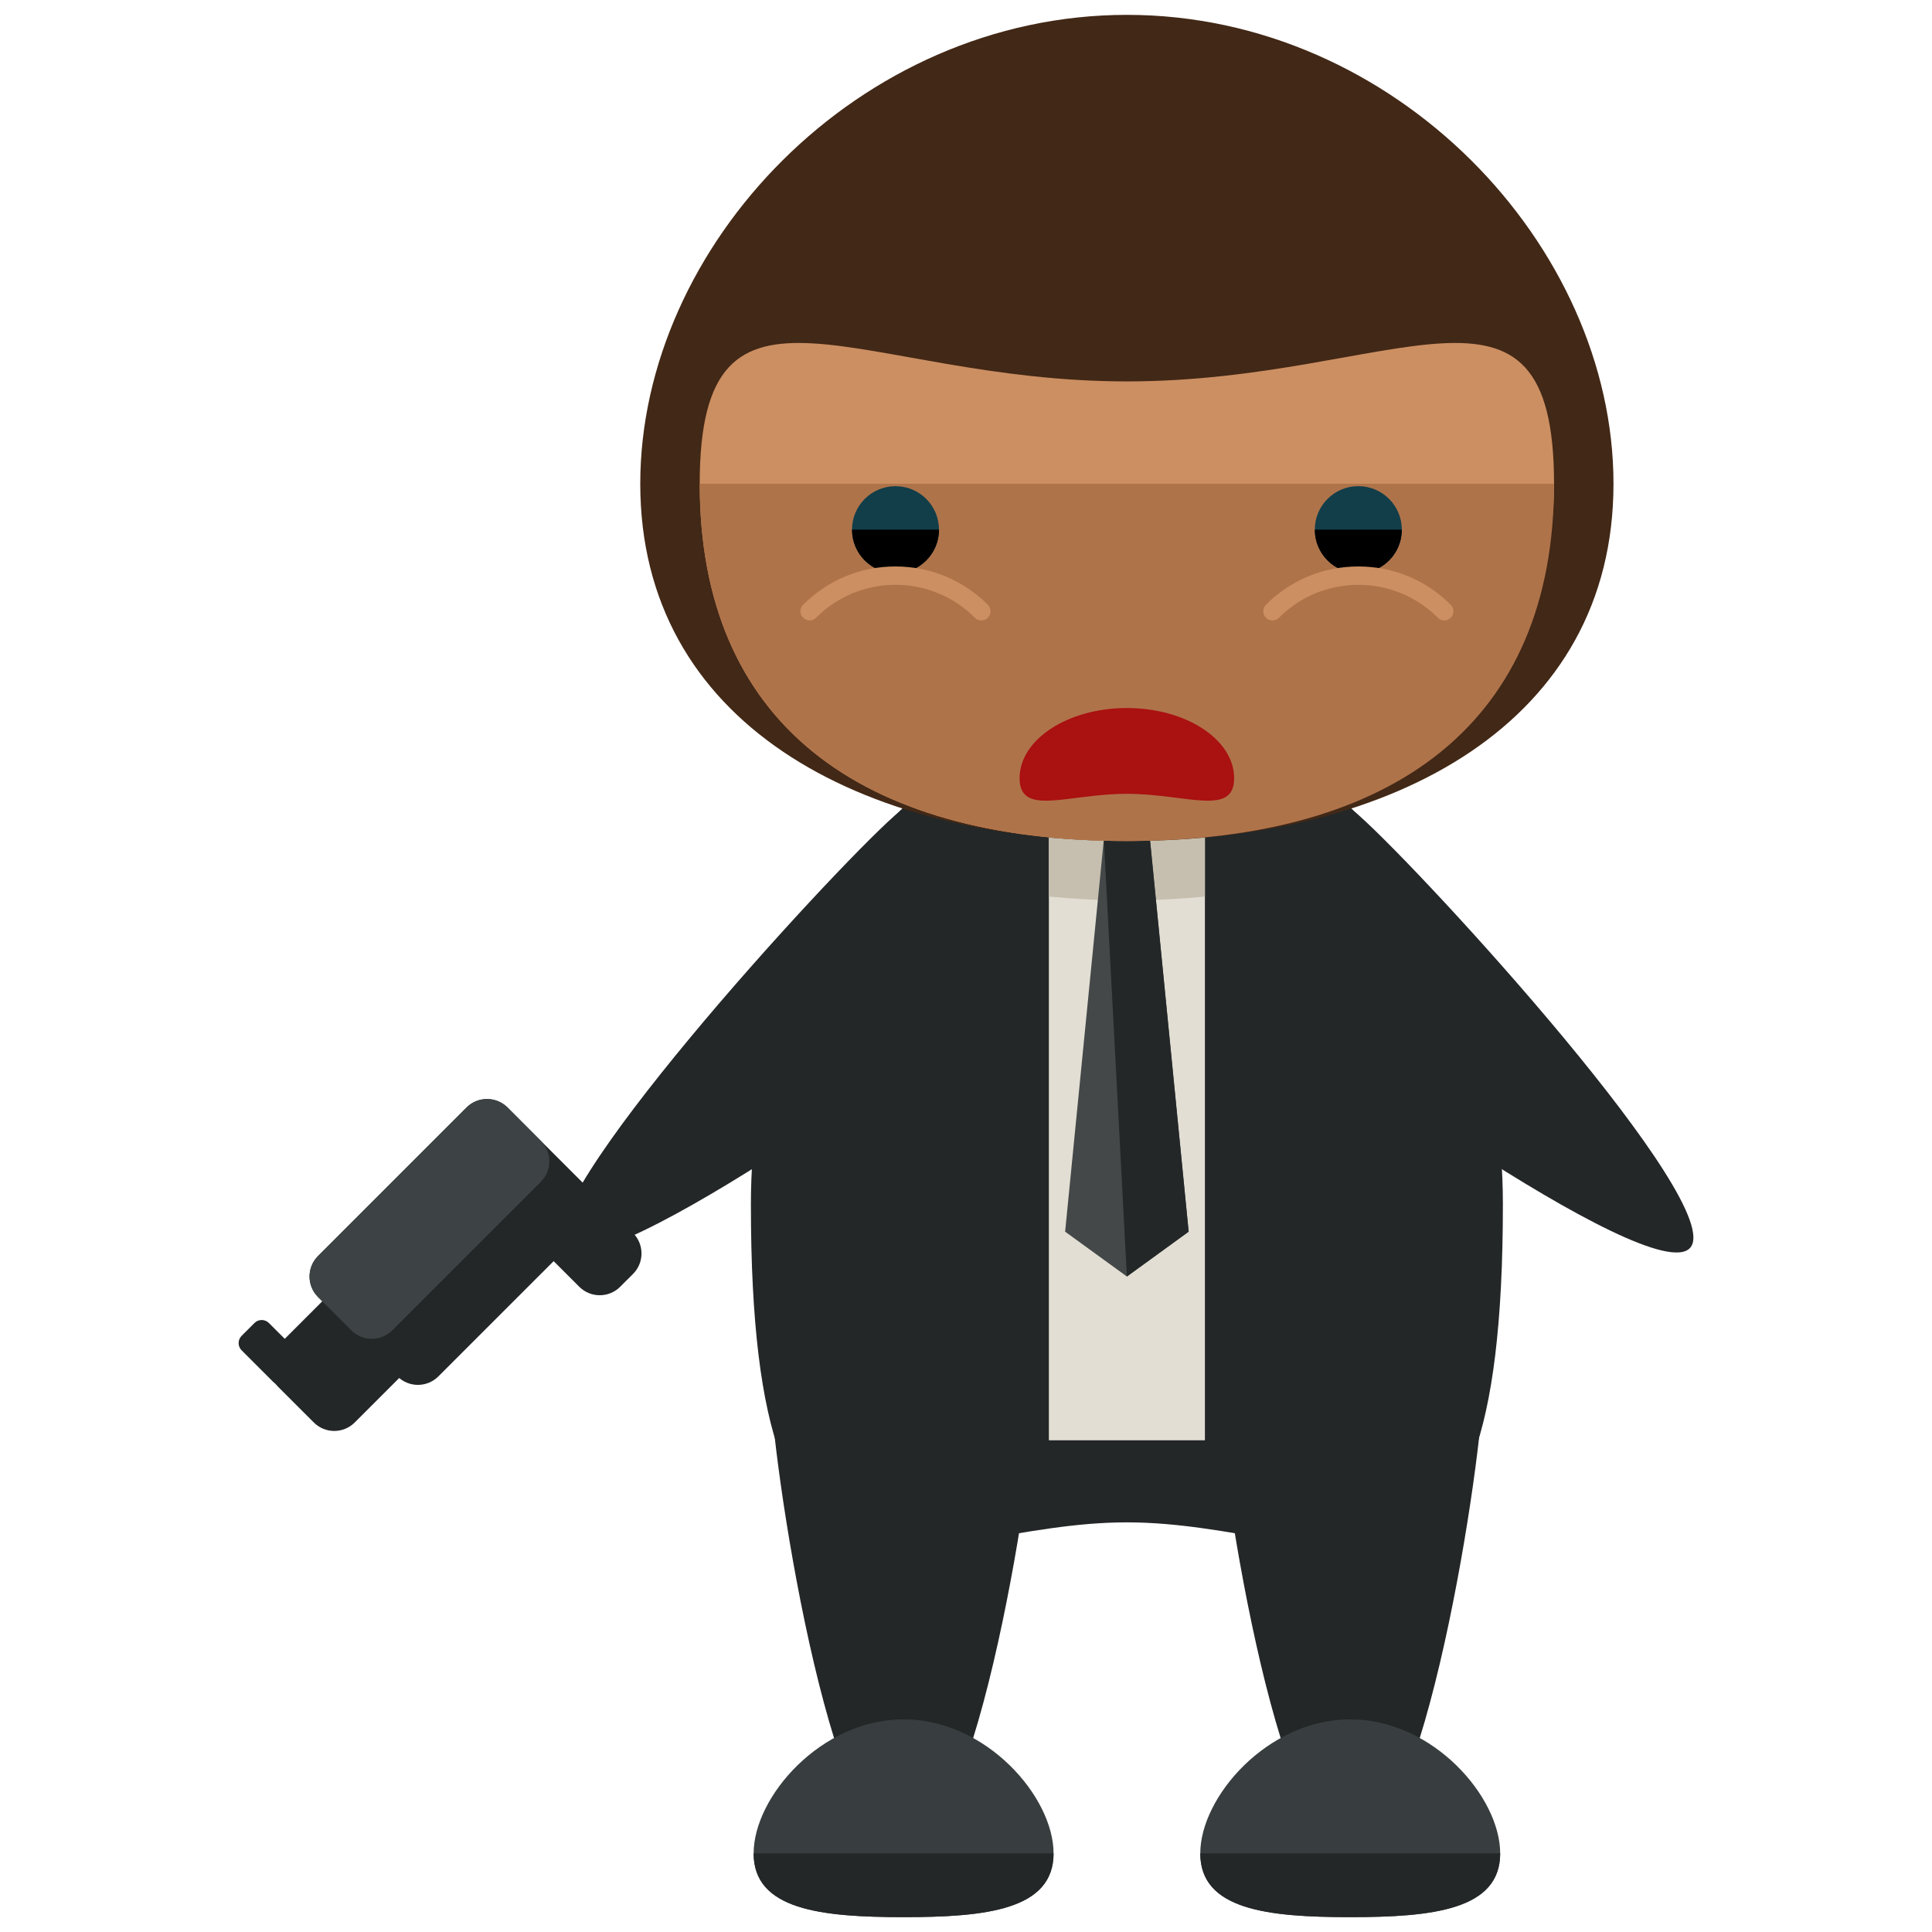 <?xml version="1.0" encoding="utf-8"?>
<!-- Generator: Adobe Illustrator 16.0.0, SVG Export Plug-In . SVG Version: 6.00 Build 0)  -->
<!DOCTYPE svg PUBLIC "-//W3C//DTD SVG 1.1//EN" "http://www.w3.org/Graphics/SVG/1.1/DTD/svg11.dtd">
<svg version="1.1" id="Layer_1" xmlns="http://www.w3.org/2000/svg" xmlns:xlink="http://www.w3.org/1999/xlink" x="0px" y="0px"
	 width="65px" height="65px" viewBox="0 0 65 65" enable-background="new 0 0 65 65" xml:space="preserve">
<g>
	<g>
		<g>
			<g>
				<path fill="#232728" d="M50.563,40.521c0,16.037-5.662,10.697-12.65,10.697c-6.987,0-12.65,5.34-12.65-10.697
					c0-9.17,5.666-16.604,12.65-16.604C44.899,23.918,50.563,31.352,50.563,40.521z"/>
				<g>
					<path fill="#232728" d="M34.886,46.445c0,2.477-2.009,15.828-4.486,15.828c-2.475,0-4.482-13.352-4.482-15.828
						c0-2.475,2.008-4.484,4.482-4.484C32.877,41.961,34.886,43.971,34.886,46.445z"/>
					<path fill="#232728" d="M49.91,46.445c0,2.477-2.007,15.828-4.485,15.828c-2.475,0-4.482-13.352-4.482-15.828
						c0-2.475,2.008-4.484,4.482-4.484C47.903,41.961,49.91,43.971,49.91,46.445z"/>
				</g>
				<g>
					<path fill="#383E3F" d="M35.446,62.354c0,1.896-2.26,2.146-5.045,2.146s-5.046-0.25-5.046-2.146s2.261-4.508,5.046-4.508
						S35.446,60.457,35.446,62.354z"/>
					<path fill="#232728" d="M35.446,62.354c0,1.896-2.26,2.146-5.045,2.146s-5.046-0.25-5.046-2.146"/>
				</g>
				<g>
					<path fill="#383E3F" d="M50.472,62.354c0,1.896-2.26,2.146-5.046,2.146c-2.783,0-5.044-0.25-5.044-2.146
						s2.261-4.508,5.044-4.508C48.212,57.846,50.472,60.457,50.472,62.354z"/>
					<path fill="#232728" d="M50.472,62.354c0,1.896-2.26,2.146-5.046,2.146c-2.783,0-5.044-0.25-5.044-2.146"/>
				</g>
				<g>
					<path fill="#232728" d="M36.519,26.369c1.273,1.432,0.465,4.227-1.805,6.248c-2.271,2.018-14.475,10.795-15.75,9.365
						c-1.272-1.434,8.873-12.531,11.143-14.549C32.373,25.414,35.245,24.938,36.519,26.369z"/>
					<path fill="#232728" d="M39.309,26.369c-1.274,1.432-0.467,4.227,1.804,6.248c2.27,2.018,14.475,10.795,15.75,9.365
						c1.271-1.434-8.874-12.531-11.143-14.549C43.452,25.414,40.581,24.938,39.309,26.369z"/>
				</g>
				<rect x="35.288" y="25.832" fill="#E2DED3" width="5.25" height="22.625"/>
				<path fill="#C6BFAF" d="M35.288,30.164c0.857,0.08,1.73,0.131,2.627,0.131c0.894,0,1.769-0.051,2.623-0.131v-4.332h-5.25V30.164
					z"/>
				<polygon fill="#444849" points="38.69,28.248 39.991,41.438 37.913,42.947 35.835,41.438 37.137,28.248 				"/>
				<polyline fill="#232728" points="37.137,28.248 38.69,28.248 39.991,41.438 37.913,42.947 				"/>
				<g>
					<path fill="#422816" d="M54.284,16.275c0,7.998-7.33,12.02-16.369,12.02c-9.042,0-16.374-4.021-16.374-12.02
						c0-8.002,7.332-15.775,16.374-15.775C46.954,0.5,54.284,8.273,54.284,16.275z"/>
					<path fill="#CC8F62" d="M52.284,16.275c0,7.996-7.997,12.02-14.369,12.02c-9.042,0-14.374-4.021-14.374-12.02
						c0-8.002,5.332-3.443,14.374-3.443C46.954,12.832,52.284,8.273,52.284,16.275z"/>
					<path fill="#AF734A" d="M52.284,16.275c0,7.998-5.33,12.02-14.369,12.02c-9.042,0-14.374-4.021-14.374-12.02"/>
				</g>
				<g>
					<g>
						<circle fill="#113E49" cx="30.128" cy="17.82" r="1.463"/>
						<path d="M31.592,17.82c0,0.811-0.655,1.465-1.465,1.465c-0.808,0-1.462-0.654-1.462-1.465"/>
						<g>
							<path fill="#CC8F62" d="M33.018,20.873c-0.079,0-0.159-0.027-0.22-0.09c-0.715-0.715-1.664-1.107-2.673-1.107h-0.001
								c-1.008,0-1.955,0.393-2.667,1.105c-0.12,0.121-0.314,0.125-0.435,0.002c-0.121-0.117-0.125-0.312-0.004-0.434
								c0.831-0.832,1.932-1.291,3.105-1.291h0.001c1.177,0,2.279,0.457,3.112,1.289c0.118,0.119,0.118,0.318,0,0.436
								C33.176,20.846,33.1,20.873,33.018,20.873z"/>
						</g>
					</g>
					<g>
						<circle fill="#113E49" cx="45.699" cy="17.82" r="1.464"/>
						<path d="M44.235,17.82c0,0.811,0.654,1.465,1.465,1.465c0.809,0,1.463-0.654,1.463-1.465"/>
						<g>
							<path fill="#CC8F62" d="M42.812,20.873c0.076,0,0.156-0.027,0.217-0.09c0.714-0.715,1.663-1.107,2.672-1.107h0.002
								c1.007,0,1.957,0.393,2.668,1.105c0.118,0.121,0.314,0.125,0.436,0.002c0.12-0.117,0.123-0.312,0.003-0.434
								c-0.827-0.832-1.933-1.291-3.106-1.291H45.7c-1.175,0-2.278,0.457-3.111,1.289c-0.117,0.119-0.117,0.318,0,0.436
								C42.651,20.846,42.729,20.873,42.812,20.873z"/>
						</g>
					</g>
				</g>
			</g>
			<path fill="#AA1111" d="M34.303,26.182c0-1.303,1.617-2.361,3.609-2.361s3.609,1.059,3.609,2.361
				c0,1.305-1.617,0.525-3.609,0.525S34.303,27.486,34.303,26.182z"/>
		</g>
	</g>
	<g>
		<path fill="#232728" d="M10.557,47.857c0.38,0.381,0.998,0.381,1.378,0l2.987-2.986c0.38-0.381,0.38-0.998,0-1.379l-1.206-1.205
			c-0.381-0.381-0.998-0.381-1.379,0l-2.986,2.986c-0.381,0.381-0.381,0.998,0,1.379L10.557,47.857z"/>
		<path fill="#232728" d="M10.111,46.064c0.136-0.135,0.136-0.354,0-0.49l-1.062-1.061c-0.135-0.137-0.355-0.137-0.49,0L8.13,44.941
			c-0.136,0.137-0.136,0.355,0,0.49l1.062,1.062c0.137,0.135,0.356,0.135,0.492,0L10.111,46.064z"/>
		<path fill="#232728" d="M19.488,43.291c0.381,0.381,0.998,0.381,1.378,0l0.431-0.43c0.381-0.381,0.381-0.998,0-1.379l-1.551-1.551
			c-0.38-0.381-0.997-0.381-1.378,0l-0.432,0.432c-0.38,0.381-0.38,0.998,0,1.377L19.488,43.291z"/>
		<path fill="#232728" d="M19.746,39.932c0.381,0.381,0.381,0.998,0,1.379l-4.997,4.996c-0.38,0.381-0.998,0.381-1.378,0
			l-2.671-2.67c-0.381-0.381-0.381-0.998,0-1.379l4.997-4.998c0.379-0.379,0.996-0.379,1.379,0L19.746,39.932z"/>
		<path fill="#3D4344" d="M10.7,42.258l4.997-4.998c0.379-0.379,0.996-0.379,1.379,0l1.119,1.121c0.381,0.381,0.381,0.998,0,1.379
			l-4.997,4.996c-0.38,0.381-0.998,0.381-1.378,0l-1.12-1.119C10.319,43.256,10.319,42.639,10.7,42.258z"/>
	</g>
</g>
</svg>
